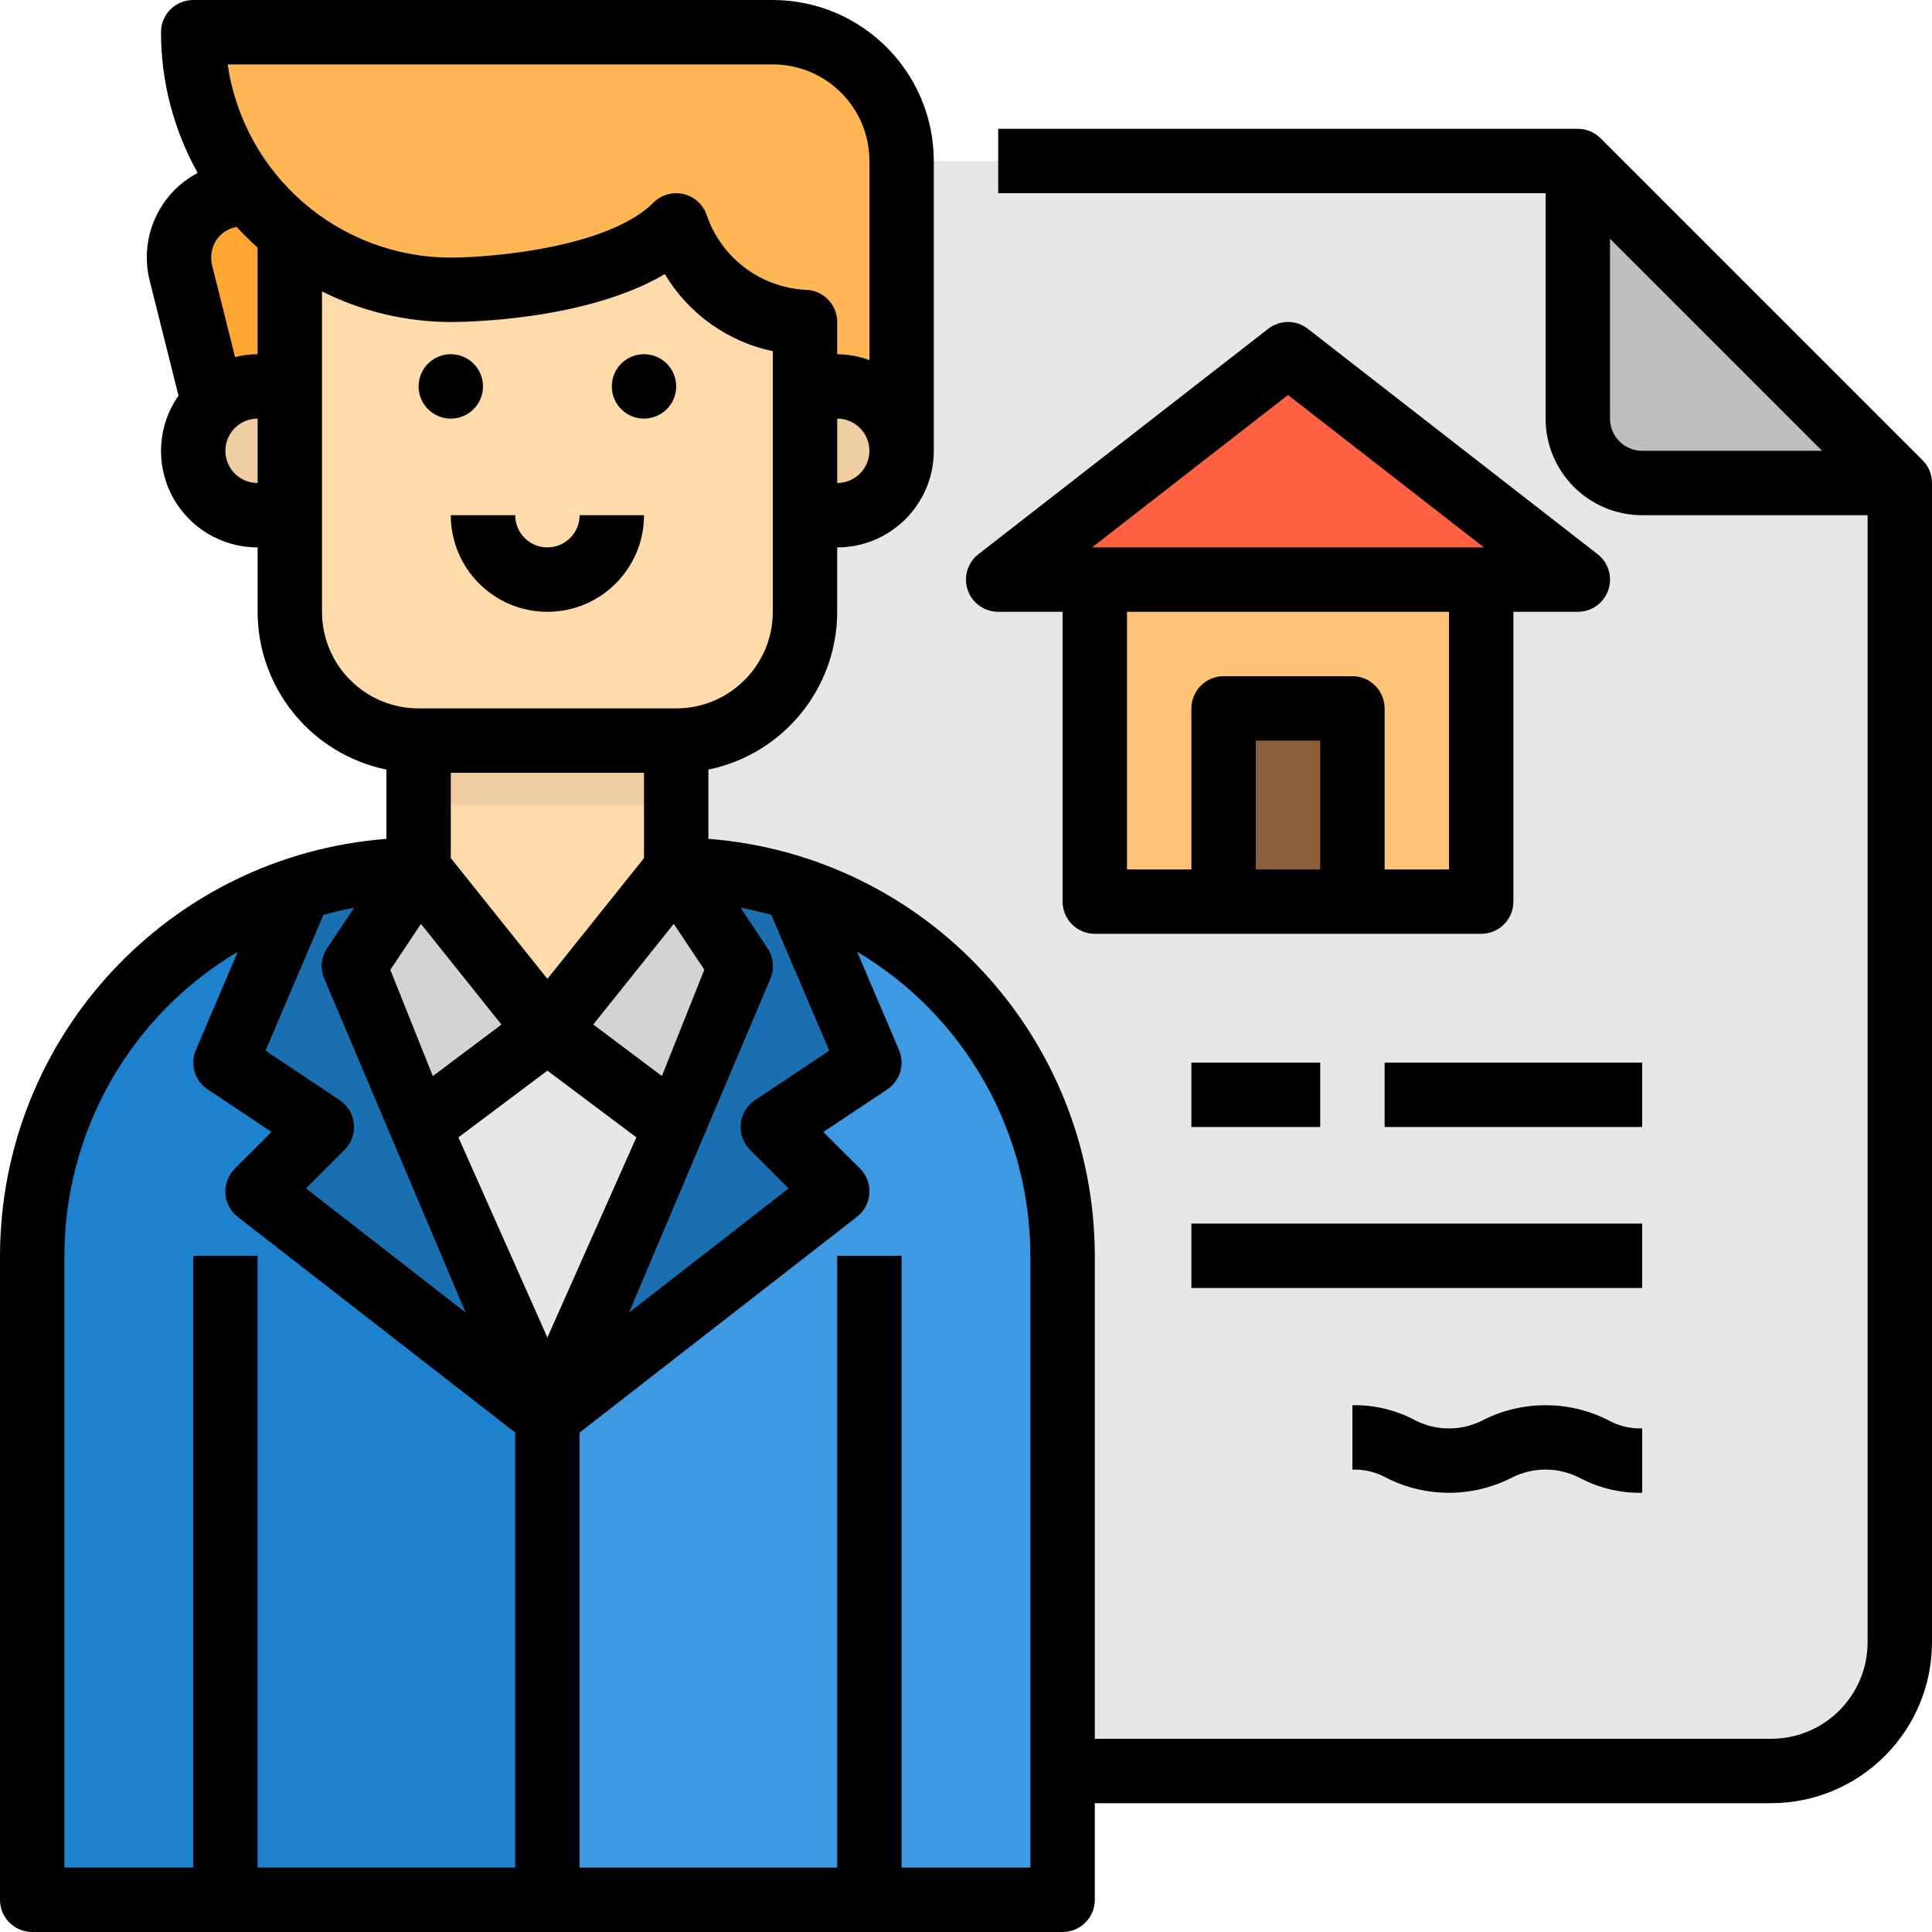 <svg height="480pt" viewBox="0 0 480 480" width="480pt" xmlns="http://www.w3.org/2000/svg"><path d="m472 120v288c0 17.672-14.328 32-32 32h-176v-128c.027-41.684-26.875-78.609-66.559-91.359-9.508-3.094-19.445-4.66-29.441-4.641v-32c17.672 0 32-14.328 32-32v-24h8c8.809-.066 15.934-7.191 16-16v-72h168v64c.027 8.824 7.176 15.973 16 16zm0 0" fill="#e6e7e8"/><path d="m208 96c8.824.027 15.973 7.176 16 16-.066 8.809-7.191 15.934-16 16h-8v-32zm0 0" fill="#f1cfa2"/><path d="m72 96v32h-8c-8.809-.066-15.934-7.191-16-16 .016-4.41 1.871-8.617 5.121-11.602v-.078c2.922-2.809 6.828-4.359 10.879-4.32zm0 0" fill="#f1cfa2"/><path d="m304 176h32v48h-32zm0 0" fill="#8b5e3c"/><path d="m368 144v80h-32v-48h-32v48h-32v-80zm0 0" fill="#ffc477"/><path d="m320 88 72 56h-144zm0 0" fill="#ff6243"/><path d="m472 120h-64c-8.824-.027-15.973-7.176-16-16v-64zm0 0" fill="#bcbec0"/><path d="m168 216 16 24-16 40-32-24zm0 0" fill="#d1d3d4"/><path d="m104 216 32 40-32 24-16-40zm0 0" fill="#d1d3d4"/><path d="m168 280-32 72-32-72 32-24zm0 0" fill="#e6e7e8"/><path d="m197.441 220.641 18.559 43.359-24 16 16 16-2.801 2.16-69.199 53.84 32-72 16-40-16-24c9.996-.02 19.934 1.547 29.441 4.641zm0 0" fill="#1a6fb0"/><path d="m88 240 16 40 32 72-69.199-53.84-2.801-2.16 16-16-24-16 18.559-43.359c9.508-3.102 19.445-4.668 29.441-4.641zm0 0" fill="#1a6fb0"/><path d="m197.441 220.641 18.559 43.359-24 16 16 16-2.801 2.16-69.199 53.84v120h128v-160c.027-41.684-26.875-78.609-66.559-91.359zm0 0" fill="#3d9ae2"/><path d="m66.801 298.16-2.801-2.16 16-16-24-16 18.559-43.359c-39.684 12.75-66.586 49.676-66.559 91.359v160h128v-120zm0 0" fill="#1e81ce"/><path d="m168 184v32l-32 40-32-40v-32zm0 0" fill="#ffdaaa"/><path d="m200 112v40c0 17.672-14.328 32-32 32h-64c-17.672 0-32-14.328-32-32v-94.078c11.336 9.121 25.449 14.09 40 14.078 0 0 40 0 56-16 0 0 8 24 32 24zm0 0" fill="#ffdaaa"/><path d="m72 72v24h-8c-4.051-.039-7.957 1.512-10.879 4.32l-8.16-32.398c-1.211-4.785-.145-9.863 2.891-13.754 3.031-3.895 7.691-6.172 12.629-6.168h1.598c2.895 3.695 6.227 7.027 9.922 9.922zm0 0" fill="#ffa733"/><path d="m224 40v72c-.027-8.824-7.176-15.973-16-16h-8v-16c-24 0-32-24-32-24-16 16-56 16-56 16-14.551.012-28.664-4.957-40-14.078-3.695-2.895-7.027-6.227-9.922-9.922-9.121-11.336-14.09-25.449-14.078-40h144c17.672 0 32 14.328 32 32zm0 0" fill="#ffb655"/><path d="m104 184h64v16h-64zm0 0" fill="#f1cfa2"/><path d="m477.656 114.344-80-80c-1.5-1.5-3.535-2.344-5.656-2.344h-144v16h136v56c0 13.254 10.746 24 24 24h56v280c0 13.254-10.746 24-24 24h-168v-120c-.082-54.285-41.879-99.387-96-103.594v-17.207c18.613-3.828 31.977-20.199 32-39.199v-16c13.254 0 24-10.746 24-24v-72c-.027-22.082-17.918-39.973-40-40h-144c-4.418 0-8 3.582-8 8-.004 12.242 3.133 24.277 9.113 34.961-9.707 5.125-14.625 16.242-11.898 26.871l7.129 28.465c-5.133 7.32-5.762 16.895-1.629 24.824 4.137 7.93 12.344 12.895 21.285 12.879v16c.023 19 13.387 35.371 32 39.199v17.215c-54.117 4.207-95.914 49.305-96 103.586v160c0 4.418 3.582 8 8 8h256c4.418 0 8-3.582 8-8v-24h168c22.082-.027 39.973-17.918 40-40v-288c0-2.121-.844-4.156-2.344-5.656zm-271.633 146.688-18.465 12.312c-1.992 1.332-3.285 3.484-3.52 5.867-.234 2.387.609 4.75 2.305 6.445l9.602 9.602-39.672 30.855 35.199-83.129c.973-2.453.672-5.227-.801-7.418l-6.672-10.047c2.594.48 5.129 1.09 7.633 1.785zm-121.598 12.312-18.465-12.312 14.398-33.727c2.504-.695 5.039-1.305 7.633-1.785l-6.695 10.039c-1.473 2.191-1.773 4.965-.801 7.418l35.199 83.129-39.672-30.859 9.602-9.598c1.695-1.695 2.539-4.059 2.305-6.445-.234-2.383-1.527-4.535-3.523-5.867zm75.574-81.344v21.199l-24 30-24-30v-21.199zm-55.414 37.535 20 25.016-17.051 12.801-10.559-26.398zm31.414 36.465 22.105 16.574-22.105 49.73-22.105-49.73zm28.449 1.336-17.051-12.801 20-25.016 7.594 11.402zm43.551-147.336v-16c4.418 0 8 3.582 8 8s-3.582 8-8 8zm-16-104c13.254 0 24 10.746 24 24v49.473c-2.562-.949-5.27-1.445-8-1.473v-8c0-4.418-3.582-8-8-8-11.145-.648-20.789-7.969-24.406-18.527-.879-2.633-3.055-4.621-5.754-5.258-2.699-.637-5.535.168-7.496 2.129-11.145 11.16-40.129 13.656-50.344 13.656-27.824-.035-51.418-20.465-55.434-48zm-128 45.512v26.488c-1.887.016-3.77.254-5.602.711l-5.695-22.766c-.609-2.391-.074-4.926 1.449-6.867 1.18-1.418 2.824-2.375 4.641-2.695 1.668 1.793 3.406 3.504 5.207 5.129zm-8 50.488c0-4.418 3.582-8 8-8v16c-4.418 0-8-3.582-8-8zm24 40v-79.602c9.93 4.988 20.887 7.59 32 7.602 3.824 0 33.602-.383 53.176-11.895 5.883 9.84 15.605 16.781 26.824 19.152v64.742c0 13.254-10.746 24-24 24h-64c-13.254 0-24-10.746-24-24zm-64 160c.039-31.012 16.406-59.715 43.078-75.535l-10.398 24.383c-1.52 3.543-.297 7.668 2.914 9.809l15.879 10.582-9.129 9.105c-1.633 1.625-2.488 3.871-2.344 6.168.141 2.297 1.266 4.422 3.09 5.832l68.91 53.566v108.09h-64v-152h-16v152h-32zm240 152h-32v-152h-16v152h-64v-108.09l68.91-53.598c1.824-1.41 2.949-3.535 3.09-5.832.145-2.297-.711-4.547-2.344-6.168l-9.098-9.074 15.883-10.582c3.207-2.141 4.43-6.266 2.91-9.809l-10.398-24.383c26.66 15.828 43.016 44.527 43.047 75.535zm144-360v-44.688l52.688 52.688h-44.688c-4.418 0-8-3.582-8-8zm0 0"/><path d="m248 152h16v72c0 4.418 3.582 8 8 8h96c4.418 0 8-3.582 8-8v-72h16c3.422.004 6.465-2.168 7.574-5.406 1.109-3.234.039-6.816-2.664-8.914l-72-56c-2.887-2.246-6.934-2.246-9.82 0l-72 56c-2.703 2.098-3.773 5.68-2.664 8.914 1.109 3.238 4.152 5.41 7.574 5.406zm64 64v-32h16v32zm48 0h-16v-40c0-4.418-3.582-8-8-8h-32c-4.418 0-8 3.582-8 8v40h-16v-64h80zm-40-117.863 48.68 37.863h-97.359zm0 0"/><path d="m296 264h32v16h-32zm0 0"/><path d="m344 264h64v16h-64zm0 0"/><path d="m296 304h112v16h-112zm0 0"/><path d="m368.52 352.801c-5.348 2.789-11.719 2.789-17.062 0-4.758-2.52-10.074-3.785-15.457-3.68v16c2.977-.098 5.926.625 8.52 2.086 9.727 4.895 21.195 4.895 30.922 0 5.352-2.793 11.734-2.793 17.086 0 4.762 2.516 10.086 3.781 15.473 3.672v-16c-2.988.102-5.941-.625-8.543-2.094-9.734-4.887-21.203-4.887-30.938 0zm0 0"/><path d="m136 152c13.254 0 24-10.746 24-24h-16c0 4.418-3.582 8-8 8s-8-3.582-8-8h-16c0 13.254 10.746 24 24 24zm0 0"/><path d="m120 96c0 4.418-3.582 8-8 8s-8-3.582-8-8 3.582-8 8-8 8 3.582 8 8zm0 0"/><path d="m168 96c0 4.418-3.582 8-8 8s-8-3.582-8-8 3.582-8 8-8 8 3.582 8 8zm0 0"/></svg>